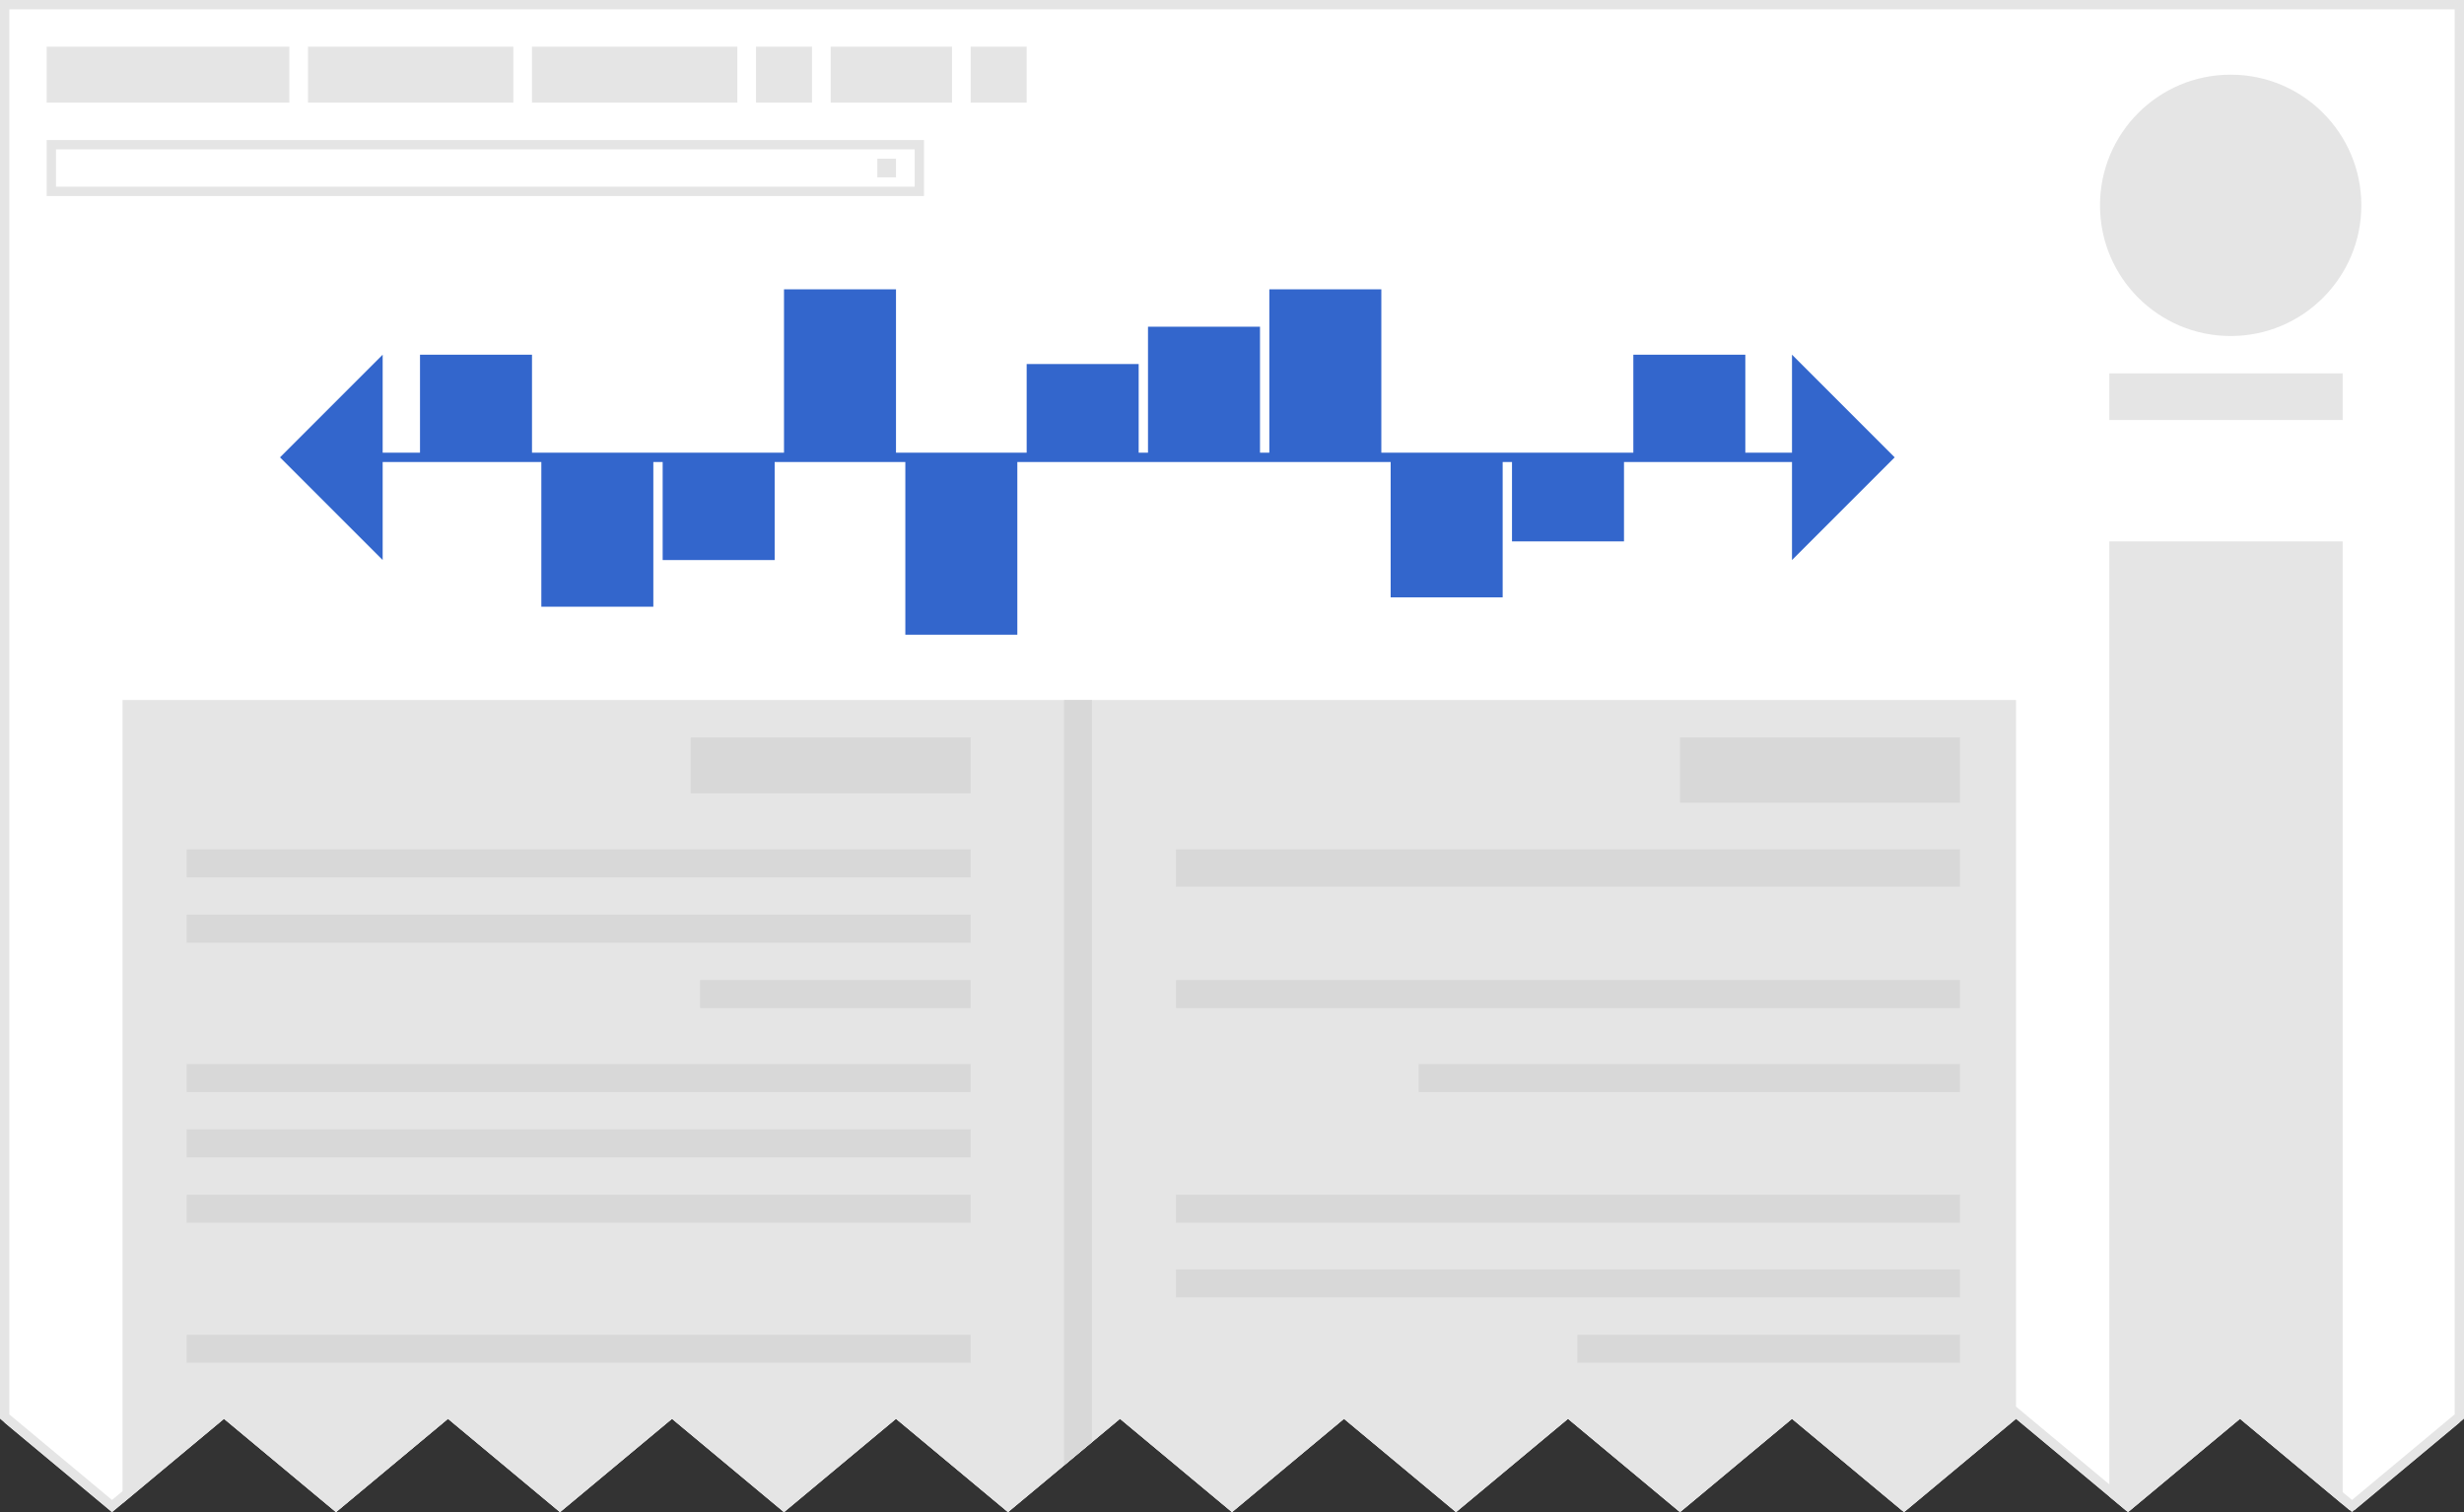 <?xml version="1.0" encoding="UTF-8" standalone="no"?>
<svg xmlns="http://www.w3.org/2000/svg" width="264" height="162" viewBox="0 0 264 162" id="svg2">
    <rect x="0" y="0" width="264" height="162" fill="#333333" stroke="none"/>
    <defs id="defs78">
        <clipPath id="jagged-edge">
            <path id="path6612" d="M0 0v152l12 10 12-10 12 10 12-10 12 10 12-10 12 10 12-10 12 10 12-10 12 10 12-10 12 10 12-10 12 10 12-10 12 10 12-10 12 10 12-10 12 10 12-10V0z"/>
        </clipPath>
    </defs>
    <g transform="matrix(-1 0 0 1 264 0)" id="screenshot" clip-path="url(#jagged-edge)">
        <path d="M263.5 162.25l-263-.5V.5h263z" id="background" fill="#fff"/>
        <path d="M250.87 162V75H48v87z" id="article" fill="#e5e5e5"/>
        <path d="M11 22c0-7.732 6.268-14 14-14s14 6.268 14 14-6.268 14-14 14-14-6.268-14-14z" id="logo" fill="#e5e5e5"/>
        <path d="M38 163.807V58H13v105.807h25z" id="sidebar" fill="#e5e5e5"/>
        <g id="personal-tools" fill="#e5e5e5">
            <path id="path6620" d="M233 5h26v6h-26V5zm-24 0h22v6h-22zm-24 0h22v6h-22zm-23 0h13v6h-13zm15 0h6v6h-6zm-23 0h6v6h-6z"/>
        </g>
        <g id="search" fill="#e5e5e5">
            <path d="M258 16v4h-92v-4h92m1-1h-94v6h94v-6z" id="path5717"/>
            <path d="M168 17h2v2h-2z" id="icon"/>
        </g>
        <path d="M38 45v-5H13v5h25z" id="sitename" fill="#e5e5e5"/>
        <path id="border" d="M0 0v162h264V0zm1 1h262v150.533l-11 9.166-12-10-12 10-12-10-12 10-12-10-12 10-12-10-12 10-12-10-12 10-12-10-12 10-12-10-12 10-12-10-12 10-12-10-12 10-12-10-12 10-11-9.168z" fill="#e5e5e5"/>
        <g id="g7240" fill="#36c" fill-rule="evenodd">
            <path d="M63 49l11-11v22z" id="path7199" transform="translate(-2)"/>
            <path d="M236 49l-11-11v22z" id="path7199-3" transform="translate(-2)"/>
            <path style="isolation:auto;mix-blend-mode:normal" id="rect7216" color="#000" overflow="visible" stroke-linecap="round" stroke-linejoin="round" d="M72 48.5h156.965v1H72z" transform="translate(-2)"/>
            <path style="isolation:auto;mix-blend-mode:normal" id="rect7218" color="#000" overflow="visible" stroke-linecap="round" stroke-linejoin="round" d="M79 38h12v11H79z" transform="translate(-2)"/>
            <path style="isolation:auto;mix-blend-mode:normal" id="rect7220" color="#000" overflow="visible" stroke-linecap="round" stroke-linejoin="round" d="M92 49h12v9H92z" transform="translate(-2)"/>
            <path style="isolation:auto;mix-blend-mode:normal" id="rect7222" color="#000" overflow="visible" stroke-linecap="round" stroke-linejoin="round" d="M105 49h12v15h-12z" transform="translate(-2)"/>
            <path style="isolation:auto;mix-blend-mode:normal" id="rect7224" color="#000" overflow="visible" stroke-linecap="round" stroke-linejoin="round" d="M118 31h12v18h-12z" transform="translate(-2)"/>
            <path style="isolation:auto;mix-blend-mode:normal" id="rect7226" color="#000" overflow="visible" stroke-linecap="round" stroke-linejoin="round" d="M131 35h12v14h-12z" transform="translate(-2)"/>
            <path style="isolation:auto;mix-blend-mode:normal" id="rect7228" color="#000" overflow="visible" stroke-linecap="round" stroke-linejoin="round" d="M144 39h12v10h-12z" transform="translate(-2)"/>
            <path style="isolation:auto;mix-blend-mode:normal" id="rect7230" color="#000" overflow="visible" stroke-linecap="round" stroke-linejoin="round" d="M157 49h12v19h-12z" transform="translate(-2)"/>
            <path style="isolation:auto;mix-blend-mode:normal" id="rect7232" color="#000" overflow="visible" stroke-linecap="round" stroke-linejoin="round" d="M170 31h12v18h-12z" transform="translate(-2)"/>
            <path style="isolation:auto;mix-blend-mode:normal" id="rect7234" color="#000" overflow="visible" stroke-linecap="round" stroke-linejoin="round" d="M183 49h12v11h-12z" transform="translate(-2)"/>
            <path style="isolation:auto;mix-blend-mode:normal" id="rect7236" color="#000" overflow="visible" stroke-linecap="round" stroke-linejoin="round" d="M196 49h12v16h-12z" transform="translate(-2)"/>
            <path style="isolation:auto;mix-blend-mode:normal" id="rect7238" color="#000" overflow="visible" stroke-linecap="round" stroke-linejoin="round" d="M209 38h12v11h-12z" transform="translate(-2)"/>
        </g>
        <path id="rect7256" style="isolation:auto;mix-blend-mode:normal" color="#000" overflow="visible" fill="#d8d8d8" fill-rule="evenodd" stroke-linecap="round" stroke-linejoin="round" d="M54 79h30v7H54z"/>
        <path id="rect7260" style="isolation:auto;mix-blend-mode:normal" color="#000" overflow="visible" fill="#d8d8d8" fill-rule="evenodd" stroke-linecap="round" stroke-linejoin="round" d="M54 91h84v4H54z"/>
        <path id="rect7262" style="isolation:auto;mix-blend-mode:normal" color="#000" overflow="visible" fill="#d8d8d8" fill-rule="evenodd" stroke-linecap="round" stroke-linejoin="round" d="M54 105h84v3H54z"/>
        <path id="rect7264" style="isolation:auto;mix-blend-mode:normal" color="#000" overflow="visible" fill="#d8d8d8" fill-rule="evenodd" stroke-linecap="round" stroke-linejoin="round" d="M54 114h58v3H54z"/>
        <path id="rect7266" style="isolation:auto;mix-blend-mode:normal" color="#000" overflow="visible" fill="#d8d8d8" fill-rule="evenodd" stroke-linecap="round" stroke-linejoin="round" d="M54 128h84v3H54z"/>
        <path id="rect7268" style="isolation:auto;mix-blend-mode:normal" color="#000" overflow="visible" fill="#d8d8d8" fill-rule="evenodd" stroke-linecap="round" stroke-linejoin="round" d="M54 136h84v3H54z"/>
        <path id="rect7270" style="isolation:auto;mix-blend-mode:normal" color="#000" overflow="visible" fill="#d8d8d8" fill-rule="evenodd" stroke-linecap="round" stroke-linejoin="round" d="M54 143h41v3H54z"/>
        <path id="rect7272" style="isolation:auto;mix-blend-mode:normal" color="#000" overflow="visible" fill="#d8d8d8" fill-rule="evenodd" stroke-linecap="round" stroke-linejoin="round" d="M160 79h30v6h-30z"/>
        <path id="rect7274" style="isolation:auto;mix-blend-mode:normal" color="#000" overflow="visible" fill="#d8d8d8" fill-rule="evenodd" stroke-linecap="round" stroke-linejoin="round" d="M160 91h84v3h-84z"/>
        <path id="rect7276" style="isolation:auto;mix-blend-mode:normal" color="#000" overflow="visible" fill="#d8d8d8" fill-rule="evenodd" stroke-linecap="round" stroke-linejoin="round" d="M160 98h84v3h-84z"/>
        <path id="rect7278" style="isolation:auto;mix-blend-mode:normal" color="#000" overflow="visible" fill="#d8d8d8" fill-rule="evenodd" stroke-linecap="round" stroke-linejoin="round" d="M160 105h29v3h-29z"/>
        <path id="rect7280" style="isolation:auto;mix-blend-mode:normal" color="#000" overflow="visible" fill="#d8d8d8" fill-rule="evenodd" stroke-linecap="round" stroke-linejoin="round" d="M160 114h84v3h-84z"/>
        <path id="rect7289" style="isolation:auto;mix-blend-mode:normal" color="#000" overflow="visible" fill="#d8d8d8" fill-rule="evenodd" stroke-linecap="round" stroke-linejoin="round" d="M147 75h3v85h-3z"/>
        <path id="rect7306" style="isolation:auto;mix-blend-mode:normal" color="#000" overflow="visible" fill="#d8d8d8" fill-rule="evenodd" stroke-linecap="round" stroke-linejoin="round" d="M160 121h84v3h-84z"/>
        <path id="rect7308" style="isolation:auto;mix-blend-mode:normal" color="#000" overflow="visible" fill="#d8d8d8" fill-rule="evenodd" stroke-linecap="round" stroke-linejoin="round" d="M160 128h84v3h-84z"/>
        <path id="rect7310" style="isolation:auto;mix-blend-mode:normal" color="#000" overflow="visible" fill="#d8d8d8" fill-rule="evenodd" stroke-linecap="round" stroke-linejoin="round" d="M160 143h84v3h-84z"/>
    </g>
</svg>
